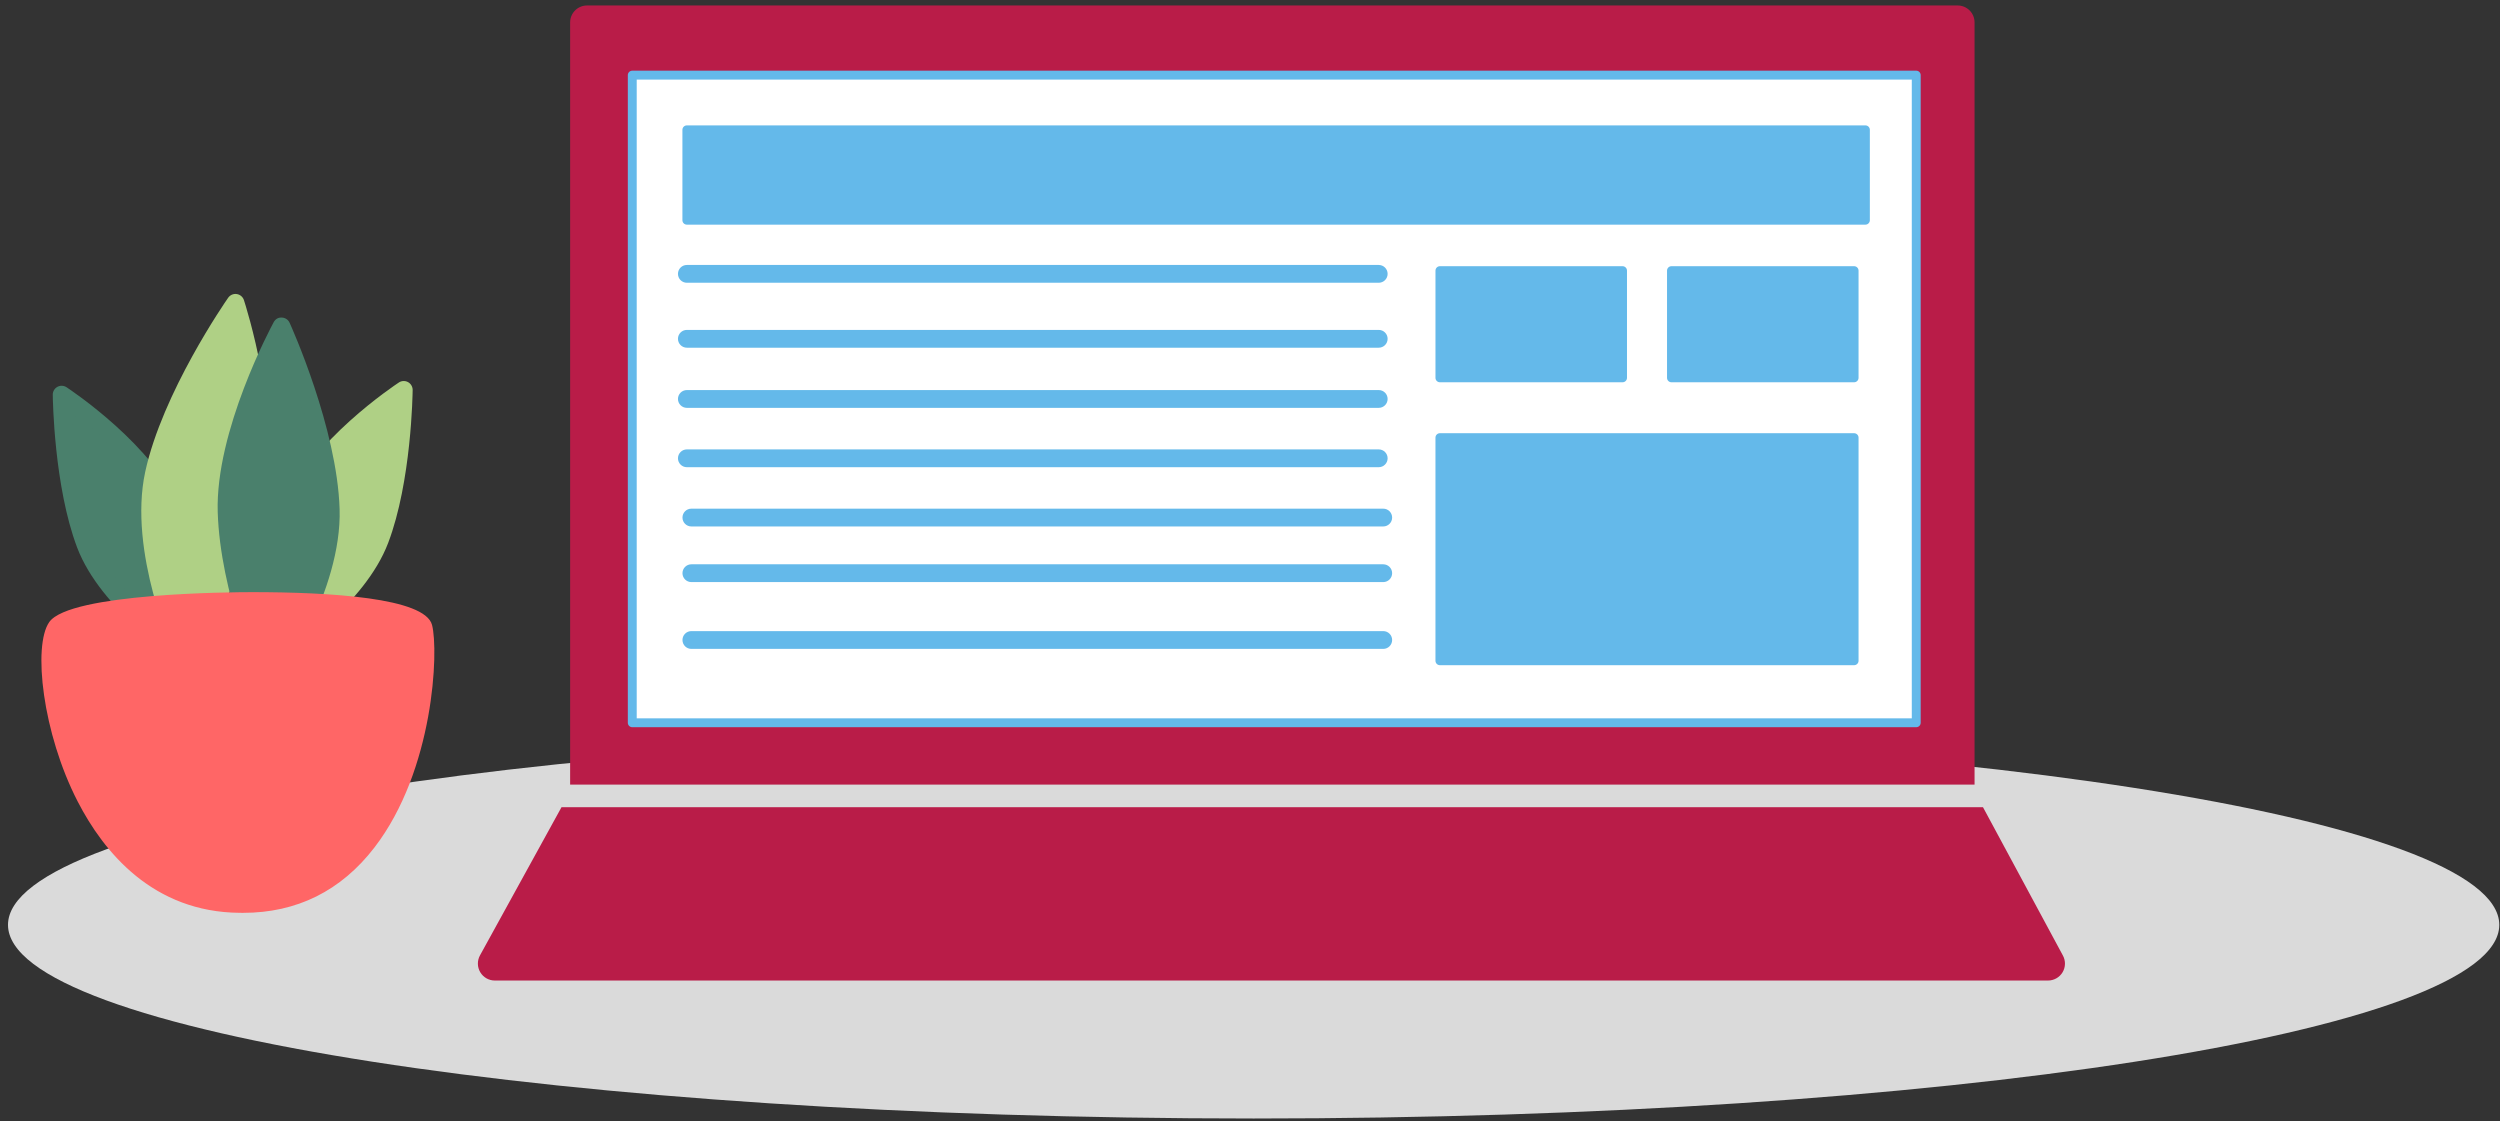 <?xml version="1.0" encoding="UTF-8"?>
<svg width="281px" height="126px" viewBox="0 0 281 126" version="1.1" xmlns="http://www.w3.org/2000/svg" xmlns:xlink="http://www.w3.org/1999/xlink">
    <rect x="0" y="0" width="281" height="126" fill="#333333" stroke="none"/>
    <!-- Generator: Sketch 3.8.3 (29802) - http://www.bohemiancoding.com/sketch -->
    <title>tableau_de_bord</title>
    <desc>Created with Sketch.</desc>
    <defs></defs>
    <g id="Page-1" stroke="none" stroke-width="1" fill="none" fill-rule="evenodd">
        <g id="tableau_de_bord">
            <g id="Group">
                <path d="M280.919,103.954 C280.919,115.975 218.233,125.72 140.909,125.72 C63.581,125.72 0.899,115.975 0.899,103.954 C0.899,91.933 63.581,82.189 140.909,82.189 C218.233,82.189 280.919,91.933 280.919,103.954 L280.919,103.954 Z" id="Shape" fill="#DADADA"></path>
                <g transform="translate(30, 42)" id="Shape" fill="#AFD085">
                    <path d="M3.11,15.003 C0.54,21.788 1.493,30.936 1.493,30.936 C1.493,30.936 10.138,25.437 12.704,18.651 C15.276,11.867 15.384,1.828 15.384,1.828 C15.384,1.828 5.678,8.218 3.11,15.003 L3.11,15.003 Z"></path>
                    <path d="M1.493,31.936 C1.345,31.936 1.196,31.903 1.057,31.836 C0.745,31.686 0.534,31.384 0.498,31.039 C0.457,30.656 -0.451,21.576 2.174,14.648 C4.827,7.64 14.426,1.259 14.832,0.992 C15.141,0.788 15.535,0.772 15.862,0.949 C16.185,1.127 16.386,1.469 16.383,1.838 C16.377,2.255 16.243,12.134 13.637,19.005 C10.985,26.022 2.394,31.547 2.03,31.779 C1.867,31.883 1.68,31.936 1.493,31.936 L1.493,31.936 Z M14.307,3.824 C11.493,5.929 5.846,10.597 4.045,15.357 C2.24,20.119 2.24,26.179 2.371,29.101 C4.87,27.261 9.963,23.068 11.767,18.296 C13.567,13.552 14.133,7.062 14.307,3.824 L14.307,3.824 Z"></path>
                </g>
                <g transform="translate(5, 43)" id="Shape" fill="#4A806C">
                    <path d="M14.203,14.535 C16.772,21.321 15.819,30.47 15.819,30.47 C15.819,30.47 7.176,24.97 4.605,18.184 C2.036,11.4 1.929,1.361 1.929,1.361 C1.929,1.361 11.634,7.751 14.203,14.535 L14.203,14.535 Z"></path>
                    <path d="M15.819,31.47 C15.631,31.47 15.444,31.417 15.282,31.314 C14.917,31.083 6.329,25.555 3.669,18.539 C1.067,11.667 0.935,1.789 0.93,1.372 C0.926,1.003 1.126,0.661 1.451,0.483 C1.775,0.305 2.172,0.323 2.479,0.526 C2.885,0.794 12.483,7.174 15.137,14.182 C17.761,21.11 16.853,30.19 16.813,30.574 C16.778,30.919 16.566,31.22 16.254,31.371 C16.116,31.437 15.968,31.47 15.819,31.47 L15.819,31.47 Z M3.005,3.357 C3.181,6.595 3.743,13.084 5.541,17.83 C7.353,22.609 12.44,26.799 14.938,28.637 C15.069,25.711 15.067,19.646 13.268,14.889 C11.466,10.131 5.819,5.463 3.005,3.357 L3.005,3.357 Z"></path>
                </g>
                <g transform="translate(15, 33)" id="Shape" fill="#AFD085">
                    <path d="M13.751,22.664 C11.847,31.448 5.653,40.525 5.653,40.525 C5.653,40.525 0.395,29.034 2.299,20.249 C4.199,11.462 11.465,1.04 11.465,1.04 C11.465,1.04 15.651,13.877 13.751,22.664 L13.751,22.664 Z"></path>
                    <path d="M5.653,41.525 C5.625,41.525 5.596,41.524 5.567,41.521 C5.209,41.491 4.894,41.269 4.744,40.941 C4.522,40.46 -0.63,29.044 1.322,20.037 C3.243,11.156 10.343,0.9 10.645,0.469 C10.862,0.157 11.237,-0.007 11.612,0.051 C11.987,0.107 12.298,0.369 12.417,0.731 C12.591,1.265 16.664,13.927 14.728,22.876 C12.805,31.749 6.736,40.713 6.48,41.09 C6.292,41.363 5.982,41.525 5.653,41.525 L5.653,41.525 Z M11.11,3.401 C8.997,6.725 4.654,14.092 3.277,20.461 C1.894,26.841 4.51,34.875 5.846,38.362 C7.664,35.404 11.397,28.802 12.773,22.452 C14.151,16.078 12.171,7.328 11.11,3.401 L11.11,3.401 Z"></path>
                </g>
                <g transform="translate(24, 35)" id="Shape" fill="#4A806C">
                    <path d="M1.471,22.542 C1.748,31.526 6.192,41.577 6.192,41.577 C6.192,41.577 13.448,31.231 13.171,22.247 C12.895,13.261 7.643,1.692 7.643,1.692 C7.643,1.692 1.195,13.557 1.471,22.542 L1.471,22.542 Z"></path>
                    <path d="M6.192,42.577 C6.16,42.577 6.128,42.576 6.094,42.572 C5.735,42.537 5.423,42.311 5.277,41.981 C5.092,41.564 0.752,31.648 0.471,22.572 C0.19,13.422 6.495,1.709 6.764,1.215 C6.946,0.881 7.252,0.67 7.678,0.694 C8.059,0.708 8.397,0.934 8.553,1.28 C8.77,1.759 13.891,13.135 14.171,22.218 C14.454,31.429 7.315,41.719 7.01,42.153 C6.823,42.42 6.516,42.577 6.192,42.577 L6.192,42.577 Z M7.563,4.079 C5.809,7.748 2.27,15.994 2.471,22.512 C2.671,29.014 5.143,36.179 6.393,39.415 C8.339,36.228 12.372,28.803 12.171,22.277 C11.971,15.766 9.038,7.731 7.563,4.079 L7.563,4.079 Z"></path>
                </g>
                <g transform="translate(53, 0)" id="Shape" fill="#B91C48">
                    <path d="M168.94,88.189 L168.94,2.52 C168.94,1.467 168.088,0.616 167.038,0.616 L12.987,0.616 C11.934,0.616 11.083,1.468 11.083,2.52 L11.083,88.189 L168.94,88.189 L168.94,88.189 Z"></path>
                    <path d="M178.872,107.405 L169.886,90.727 L10.115,90.727 L0.948,107.389 C0.626,107.979 0.636,108.698 0.979,109.276 C1.322,109.858 1.946,110.212 2.618,110.212 L177.196,110.212 C177.867,110.212 178.489,109.86 178.833,109.284 C179.177,108.71 179.192,107.995 178.872,107.405 L178.872,107.405 Z"></path>
                </g>
                <g transform="translate(70, 7)">
                    <rect id="Rectangle-path" fill="#FFFFFF" x="1.067" y="1.444" width="144.318" height="72.795"></rect>
                    <path d="M145.385,74.739 L1.067,74.739 C0.791,74.739 0.567,74.515 0.567,74.239 L0.567,1.444 C0.567,1.168 0.791,0.944 1.067,0.944 L145.385,0.944 C145.66,0.944 145.885,1.168 145.885,1.444 L145.885,74.239 C145.885,74.516 145.661,74.739 145.385,74.739 L145.385,74.739 Z M1.567,73.739 L144.885,73.739 L144.885,1.944 L1.567,1.944 L1.567,73.739 L1.567,73.739 Z" id="Shape" fill="#64B9EA"></path>
                </g>
                <g transform="translate(4, 66)" id="Shape" fill="#FF6666">
                    <path d="M2.356,4.495 C-0.248,8.198 3.987,35.472 22.974,35.601 C42.711,35.918 44.682,8.622 43.592,4.495 C42.501,0.368 4.958,0.792 2.356,4.495 L2.356,4.495 Z"></path>
                    <path d="M23.317,36.604 L23.314,36.604 L22.959,36.601 C13.187,36.535 7.651,29.761 4.731,24.089 C0.775,16.407 -0.331,6.577 1.538,3.919 C3.835,0.649 22.245,0.556 24.337,0.556 C33.118,0.556 43.753,1.195 44.56,4.239 C45.32,7.121 44.791,20.556 38.085,29.261 C34.332,34.134 29.363,36.604 23.317,36.604 L23.317,36.604 Z M24.337,2.557 C11.682,2.557 3.915,4.016 3.175,5.071 C2.148,6.53 2.355,15.106 6.511,23.175 C9.178,28.355 14.2,34.541 22.982,34.602 L23.316,34.605 L23.318,34.605 C28.713,34.605 33.147,32.397 36.502,28.042 C42.809,19.854 43.245,7.095 42.627,4.751 C42.073,3.863 36.018,2.557 24.337,2.557 L24.337,2.557 Z"></path>
                </g>
                <g transform="translate(76, 14)" fill="#64B9EA">
                    <rect id="Rectangle-path" x="1.203" y="0.593" width="132.468" height="10.158"></rect>
                    <path d="M133.671,11.251 L1.203,11.251 C0.927,11.251 0.703,11.027 0.703,10.751 L0.703,0.593 C0.703,0.317 0.927,0.093 1.203,0.093 L133.671,0.093 C133.947,0.093 134.171,0.317 134.171,0.593 L134.171,10.751 C134.171,11.027 133.947,11.251 133.671,11.251 L133.671,11.251 Z M1.703,10.251 L133.171,10.251 L133.171,1.093 L1.703,1.093 L1.703,10.251 L1.703,10.251 Z" id="Shape"></path>
                </g>
                <g transform="translate(161, 29)" fill="#64B9EA">
                    <rect id="Rectangle-path" x="0.846" y="1.421" width="20.527" height="12.047"></rect>
                    <path d="M21.374,13.968 L0.847,13.968 C0.571,13.968 0.347,13.744 0.347,13.468 L0.347,1.421 C0.347,1.145 0.571,0.921 0.847,0.921 L21.374,0.921 C21.65,0.921 21.874,1.145 21.874,1.421 L21.874,13.468 C21.874,13.744 21.65,13.968 21.374,13.968 L21.374,13.968 Z M1.346,12.968 L20.873,12.968 L20.873,1.921 L1.346,1.921 L1.346,12.968 L1.346,12.968 Z" id="Shape"></path>
                </g>
                <g transform="translate(187, 29)" fill="#64B9EA">
                    <rect id="Rectangle-path" x="0.874" y="1.421" width="20.527" height="12.047"></rect>
                    <path d="M21.401,13.968 L0.874,13.968 C0.598,13.968 0.374,13.744 0.374,13.468 L0.374,1.421 C0.374,1.145 0.598,0.921 0.874,0.921 L21.401,0.921 C21.677,0.921 21.901,1.145 21.901,1.421 L21.901,13.468 C21.901,13.744 21.677,13.968 21.401,13.968 L21.401,13.968 Z M1.374,12.968 L20.901,12.968 L20.901,1.921 L1.374,1.921 L1.374,12.968 L1.374,12.968 Z" id="Shape"></path>
                </g>
                <g transform="translate(161, 48)" fill="#64B9EA">
                    <rect id="Rectangle-path" x="0.846" y="1.192" width="46.555" height="25.075"></rect>
                    <path d="M47.401,26.768 L0.846,26.768 C0.57,26.768 0.346,26.544 0.346,26.268 L0.346,1.193 C0.346,0.917 0.57,0.693 0.846,0.693 L47.401,0.693 C47.677,0.693 47.901,0.917 47.901,1.193 L47.901,26.268 C47.901,26.544 47.677,26.768 47.401,26.768 L47.401,26.768 Z M1.346,25.768 L46.901,25.768 L46.901,1.693 L1.346,1.693 L1.346,25.768 L1.346,25.768 Z" id="Shape"></path>
                </g>
                <g transform="translate(76, 29)" id="Shape">
                    <g>
                        <path d="M1.203,1.782 L78.969,1.782" fill="#FFFFFF"></path>
                        <path d="M78.969,2.782 L1.203,2.782 C0.65,2.782 0.203,2.334 0.203,1.782 C0.203,1.23 0.65,0.782 1.203,0.782 L78.969,0.782 C79.522,0.782 79.969,1.23 79.969,1.782 C79.969,2.334 79.521,2.782 78.969,2.782 L78.969,2.782 Z" fill="#64B9EA"></path>
                    </g>
                    <g transform="translate(0, 8)">
                        <path d="M1.203,1.082 L78.969,1.082" fill="#FFFFFF"></path>
                        <path d="M78.969,2.082 L1.203,2.082 C0.65,2.082 0.203,1.635 0.203,1.082 C0.203,0.529 0.65,0.082 1.203,0.082 L78.969,0.082 C79.522,0.082 79.969,0.529 79.969,1.082 C79.969,1.635 79.521,2.082 78.969,2.082 L78.969,2.082 Z" fill="#64B9EA"></path>
                    </g>
                    <g transform="translate(0, 14)">
                        <path d="M1.203,1.843 L78.969,1.843" fill="#FFFFFF"></path>
                        <path d="M78.969,2.843 L1.203,2.843 C0.65,2.843 0.203,2.395 0.203,1.843 C0.203,1.291 0.65,0.843 1.203,0.843 L78.969,0.843 C79.522,0.843 79.969,1.291 79.969,1.843 C79.969,2.395 79.521,2.843 78.969,2.843 L78.969,2.843 Z" fill="#64B9EA"></path>
                    </g>
                    <g transform="translate(0, 21)">
                        <path d="M1.203,1.513 L78.969,1.513" fill="#FFFFFF"></path>
                        <path d="M78.969,2.513 L1.203,2.513 C0.65,2.513 0.203,2.065 0.203,1.513 C0.203,0.961 0.65,0.513 1.203,0.513 L78.969,0.513 C79.522,0.513 79.969,0.961 79.969,1.513 C79.969,2.065 79.521,2.513 78.969,2.513 L78.969,2.513 Z" fill="#64B9EA"></path>
                    </g>
                    <g transform="translate(0, 28)">
                        <path d="M1.71,1.174 L79.475,1.174" fill="#FFFFFF"></path>
                        <path d="M79.475,2.174 L1.71,2.174 C1.157,2.174 0.71,1.727 0.71,1.174 C0.71,0.621 1.157,0.174 1.71,0.174 L79.476,0.174 C80.029,0.174 80.476,0.621 80.476,1.174 C80.476,1.727 80.028,2.174 79.475,2.174 L79.475,2.174 Z" fill="#64B9EA"></path>
                    </g>
                    <g transform="translate(0, 34)">
                        <path d="M1.71,1.427 L79.475,1.427" fill="#FFFFFF"></path>
                        <path d="M79.475,2.427 L1.71,2.427 C1.157,2.427 0.71,1.979 0.71,1.427 C0.71,0.875 1.157,0.427 1.71,0.427 L79.476,0.427 C80.029,0.427 80.476,0.875 80.476,1.427 C80.476,1.979 80.028,2.427 79.475,2.427 L79.475,2.427 Z" fill="#64B9EA"></path>
                    </g>
                    <g transform="translate(0, 41)">
                        <path d="M1.71,1.936 L79.475,1.936" fill="#FFFFFF"></path>
                        <path d="M79.475,2.936 L1.71,2.936 C1.157,2.936 0.71,2.489 0.71,1.936 C0.71,1.383 1.157,0.936 1.71,0.936 L79.476,0.936 C80.029,0.936 80.476,1.383 80.476,1.936 C80.476,2.489 80.028,2.936 79.475,2.936 L79.475,2.936 Z" fill="#64B9EA"></path>
                    </g>
                </g>
            </g>
        </g>
    </g>
</svg>